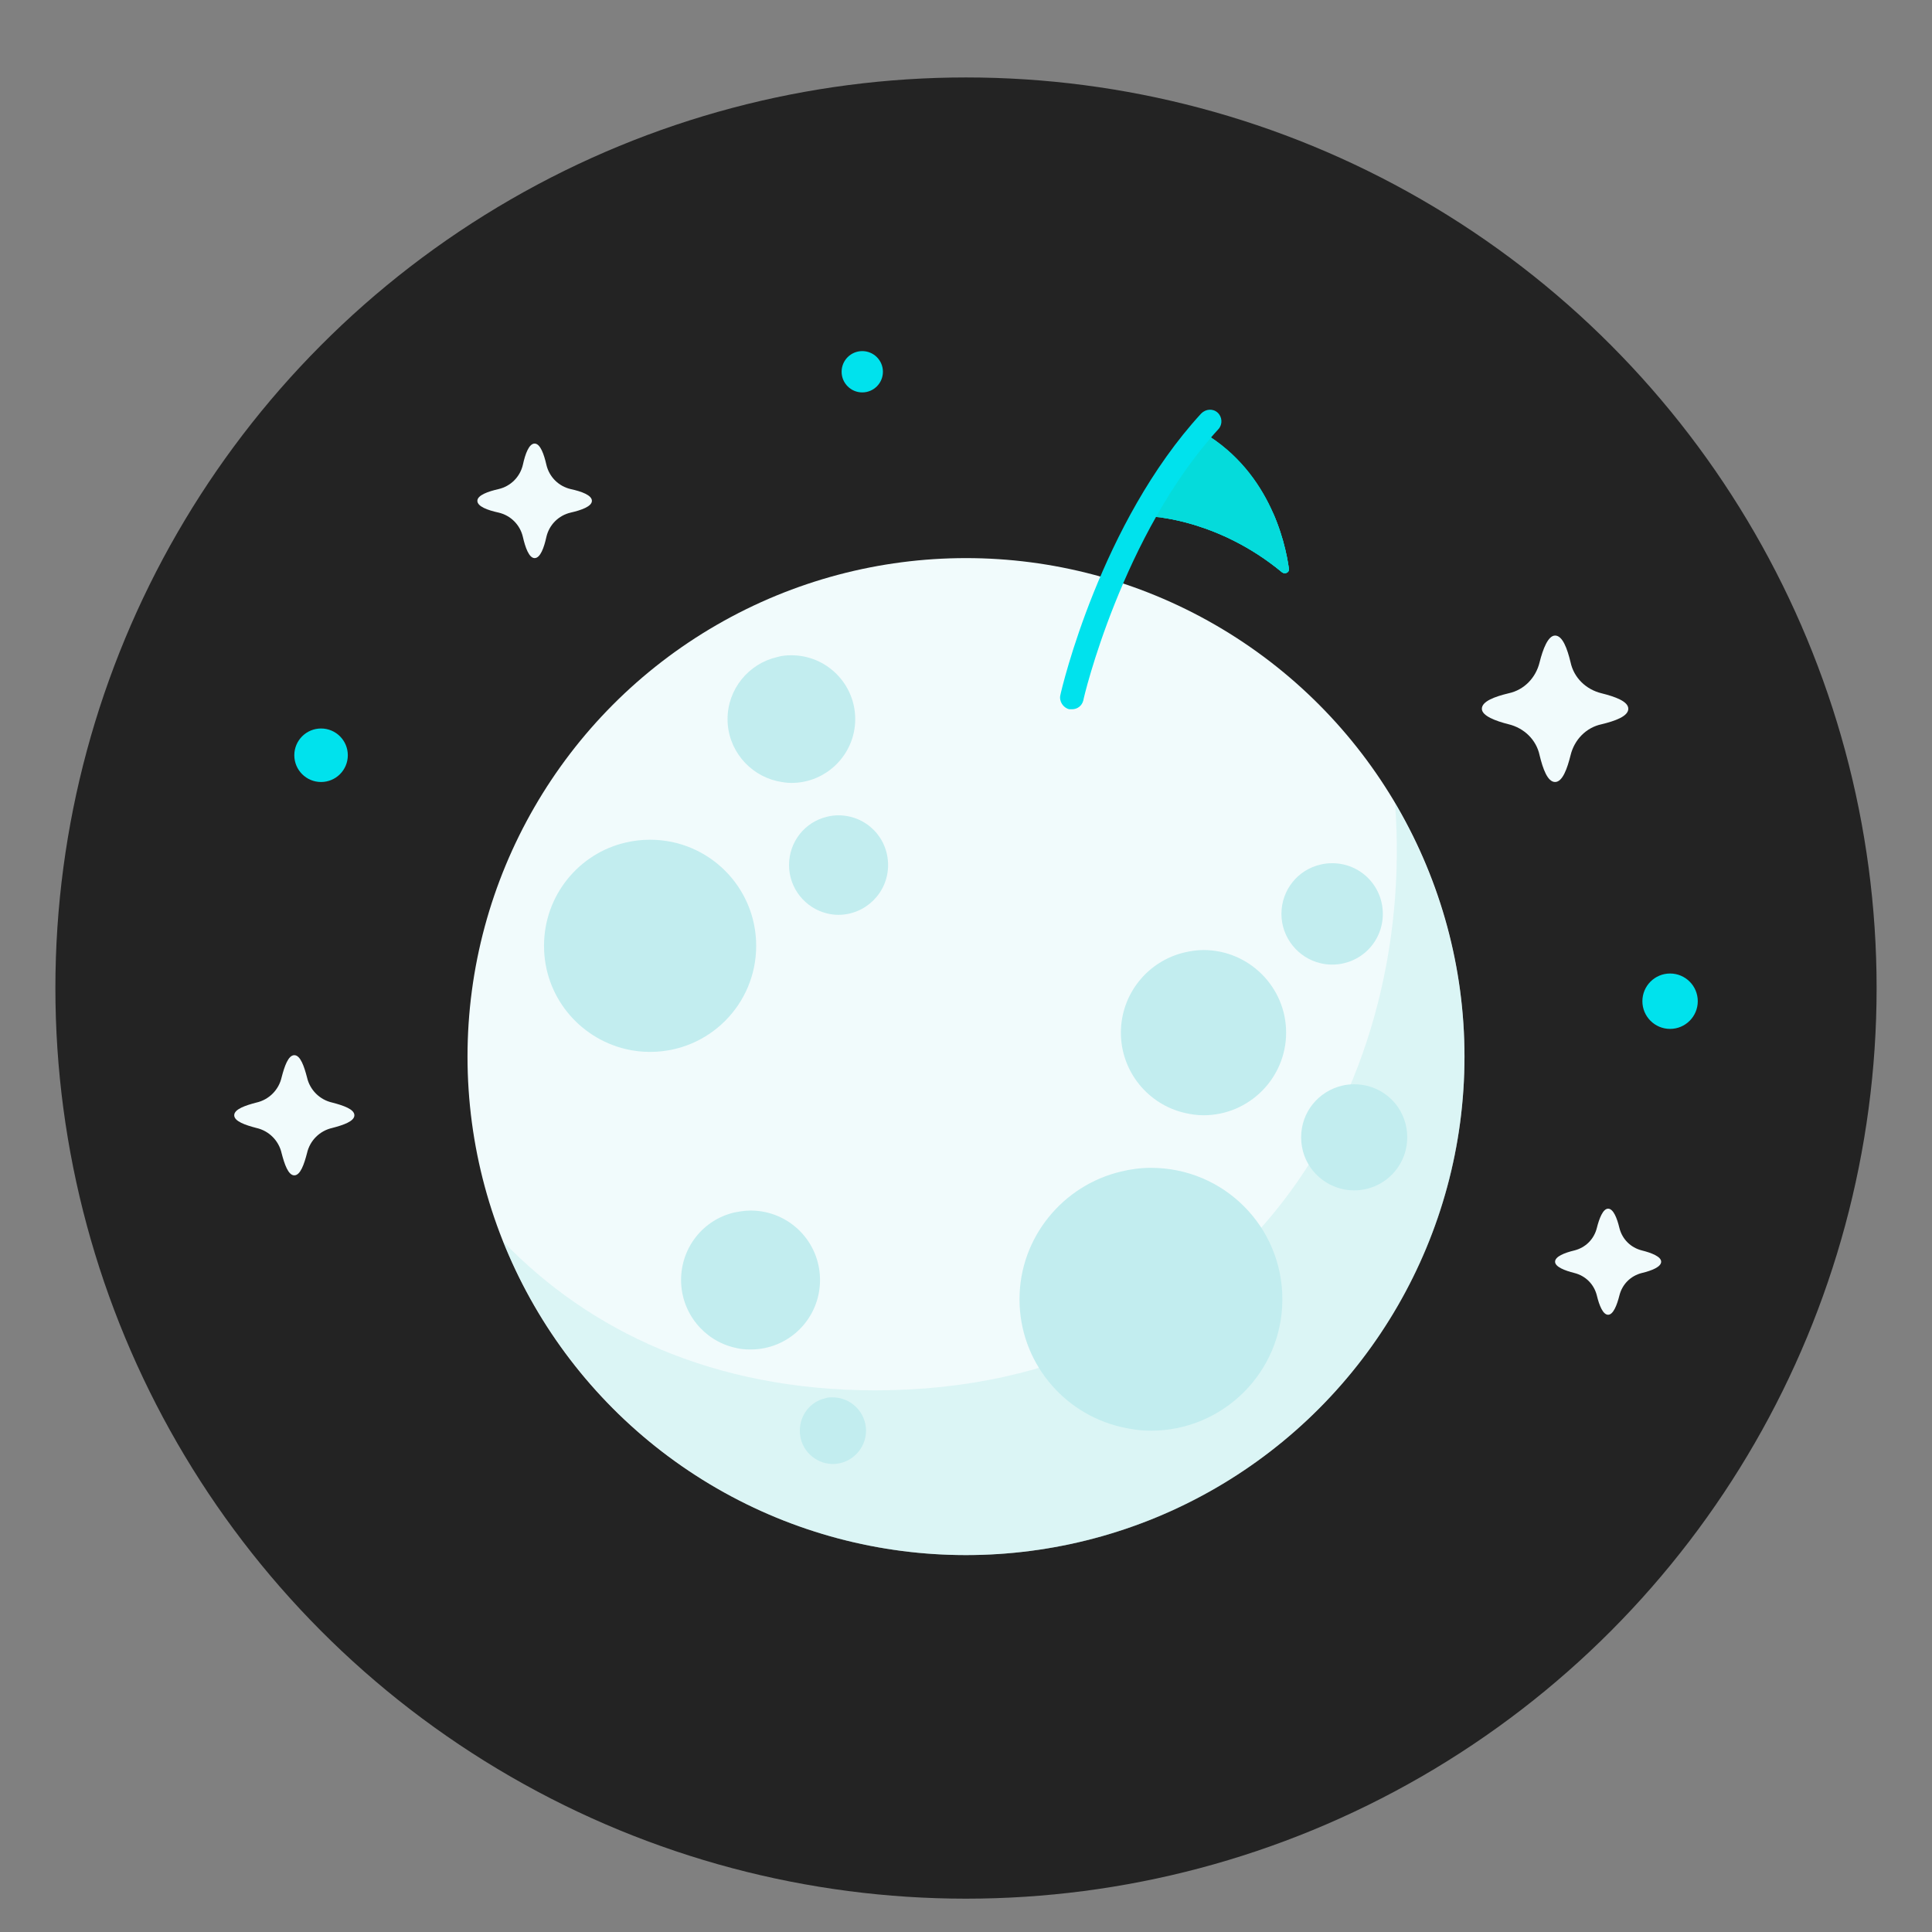 <?xml version="1.0" encoding="UTF-8"?>
<svg xmlns="http://www.w3.org/2000/svg" version="1.1" xmlns:xlink="http://www.w3.org/1999/xlink" viewBox="0 0 41.16 41.16">
  <rect x="0" y="0" width="41.16" height="41.16" fill="#808080" stroke="none"/>
  <defs>
    <style>
      .cls-1 {
        opacity: .45;
      }

      .cls-1, .cls-2 {
        fill: #c2edef;
      }

      .cls-1, .cls-2, .cls-3, .cls-4, .cls-5, .cls-6, .cls-7 {
        stroke-width: 0px;
      }

      .cls-3 {
        fill: #f1fbfc;
      }

      .cls-8 {
        isolation: isolate;
      }

      .cls-4 {
        fill: none;
      }

      .cls-9 {
        clip-path: url(#clippath);
      }

      .cls-5 {
        fill: #232323;
      }

      .cls-6 {
        fill: #00e2ed;
      }

      .cls-7 {
        fill: #05dbdb;
        mix-blend-mode: multiply;
      }
    </style>
    <clipPath id="clippath">
      <path class="cls-4" d="M25.49,9.14s-.55.37-.9,1.87c0,0,1.38.07,2.72,1.18.06.05.16.01.15-.07-.08-.58-.43-2.16-1.96-2.98Z"/>
    </clipPath>
  </defs>
  <g class="cls-8">
    <g id="Icono">
      <g>
        <circle class="cls-5" cx="20.58" cy="21.05" r="19.4"/>
        <g>
          <g>
            <circle class="cls-3" cx="20.58" cy="22.51" r="10.62"/>
            <path class="cls-1" d="M29.72,17.11c.46,6.07-3.23,12.51-11.07,12.51-3.45,0-6.09-1.26-7.93-3.17,1.57,3.91,5.39,6.68,9.86,6.68,5.87,0,10.62-4.76,10.62-10.62,0-1.97-.55-3.81-1.48-5.4Z"/>
            <g>
              <path class="cls-2" d="M17.86,17.37c-.08,0-.16.01-.24.03-.47.11-.81.53-.81,1.03s.35.92.81,1.03c.08.02.16.03.24.03.58,0,1.06-.47,1.06-1.06s-.47-1.06-1.06-1.06Z"/>
              <path class="cls-2" d="M17.74,29.77c-.06,0-.11,0-.16.02-.31.07-.54.35-.54.69s.23.61.54.69c.05.01.11.02.16.02.39,0,.71-.32.71-.71s-.32-.71-.71-.71Z"/>
              <path class="cls-2" d="M17.47,27.27c0-.82-.66-1.48-1.48-1.48-.12,0-.23.02-.34.04-.66.15-1.14.74-1.14,1.44s.49,1.29,1.14,1.44c.11.03.22.04.34.04.82,0,1.48-.66,1.48-1.48Z"/>
              <path class="cls-2" d="M16.11,20.15c0-1.25-1.01-2.26-2.26-2.26-.18,0-.35.02-.52.06-1,.23-1.74,1.13-1.74,2.2s.74,1.96,1.74,2.2c.17.04.34.06.52.06,1.25,0,2.26-1.01,2.26-2.26Z"/>
              <path class="cls-2" d="M24.52,24.88c-.22,0-.44.03-.64.08-1.23.29-2.16,1.4-2.16,2.72s.92,2.43,2.16,2.72c.21.05.42.08.64.08,1.54,0,2.8-1.25,2.8-2.8s-1.25-2.8-2.8-2.8Z"/>
              <path class="cls-2" d="M25.64,20.24c-.14,0-.27.02-.4.05-.78.18-1.36.88-1.36,1.71s.58,1.53,1.36,1.71c.13.03.26.05.4.05.97,0,1.76-.79,1.76-1.76s-.79-1.76-1.76-1.76Z"/>
              <path class="cls-2" d="M28.85,23.1c-.09,0-.18.01-.26.03-.5.12-.87.56-.87,1.1s.37.98.87,1.1c.08.02.17.03.26.03.62,0,1.13-.5,1.13-1.13s-.5-1.13-1.13-1.13Z"/>
              <path class="cls-2" d="M28.38,20.55c.6,0,1.08-.48,1.08-1.08s-.48-1.08-1.08-1.08c-.09,0-.17.01-.25.03-.48.11-.83.54-.83,1.05s.36.94.83,1.05c.08.02.16.03.25.03Z"/>
              <path class="cls-2" d="M16.55,16.64c.1.02.2.04.31.04.75,0,1.36-.61,1.36-1.36s-.61-1.36-1.36-1.36c-.11,0-.21.01-.31.04-.6.14-1.05.68-1.05,1.32s.45,1.18,1.05,1.32Z"/>
            </g>
            <circle class="cls-4" cx="20.58" cy="22.51" r="10.62"/>
            <g>
              <g>
                <path class="cls-6" d="M25.49,9.14s-.55.37-.9,1.87c0,0,1.38.07,2.72,1.18.06.05.16.01.15-.07-.08-.58-.43-2.16-1.96-2.98Z"/>
                <path class="cls-7" d="M25.49,9.14s-.55.37-.9,1.87c0,0,1.38.07,2.72,1.18.06.05.16.01.15-.07-.08-.58-.43-2.16-1.96-2.98Z"/>
                <g class="cls-9">
                  <path class="cls-7" d="M28.11,12.54l-1.72-.44-1.79-1.03.39-.1s2.23-.55,3.44.63-.31.94-.31.94Z"/>
                </g>
              </g>
              <path class="cls-6" d="M22.84,15.11s-.04,0-.06,0c-.13-.03-.22-.17-.19-.3.03-.15.86-3.67,3-6,.1-.1.25-.11.35-.02.1.09.11.25.02.35-2.05,2.24-2.88,5.74-2.88,5.78-.03.12-.13.19-.24.19Z"/>
            </g>
          </g>
          <g>
            <g>
              <circle class="cls-6" cx="35.58" cy="21.33" r=".59"/>
              <circle class="cls-6" cx="6.84" cy="16.09" r=".57"/>
              <circle class="cls-6" cx="18.37" cy="7.92" r=".44"/>
            </g>
            <path class="cls-3" d="M33.13,13.54c-.15,0-.26.29-.33.57-.08.33-.33.59-.66.66-.29.07-.57.17-.57.33,0,.15.29.26.57.33.33.08.59.33.66.66.07.29.17.57.33.57s.26-.29.33-.57c.08-.33.33-.59.66-.66.29-.07.57-.17.57-.33s-.29-.26-.57-.33c-.33-.08-.59-.33-.66-.66-.07-.29-.17-.57-.33-.57Z"/>
            <path class="cls-3" d="M6.27,22.48c-.13,0-.21.24-.27.47-.06.27-.27.48-.54.54-.23.06-.47.14-.47.27s.24.21.47.27c.27.06.48.27.54.54.06.23.14.47.27.47s.21-.24.27-.47c.06-.27.27-.48.54-.54.23-.06.47-.14.47-.27s-.24-.21-.47-.27c-.27-.06-.48-.27-.54-.54-.06-.23-.14-.47-.27-.47Z"/>
            <path class="cls-3" d="M34.26,25.75c-.11,0-.19.21-.24.41-.06.24-.24.42-.48.48-.21.05-.41.13-.41.24,0,.11.21.19.41.24.24.06.42.24.48.48.05.21.13.41.24.41s.19-.21.24-.41c.06-.24.24-.42.48-.48.21-.05.41-.13.41-.24,0-.11-.21-.19-.41-.24-.24-.06-.42-.24-.48-.48-.05-.21-.13-.41-.24-.41Z"/>
            <path class="cls-3" d="M11.39,9.45c-.12,0-.2.22-.25.45-.06.26-.26.46-.52.52-.22.05-.45.13-.45.25s.22.2.45.25c.26.06.46.26.52.52.05.22.13.45.25.45s.2-.22.25-.45c.06-.26.26-.46.52-.52.22-.05.45-.13.45-.25s-.22-.2-.45-.25c-.26-.06-.46-.26-.52-.52-.05-.22-.13-.45-.25-.45Z"/>
          </g>
        </g>
      </g>
    </g>
  </g>
</svg>